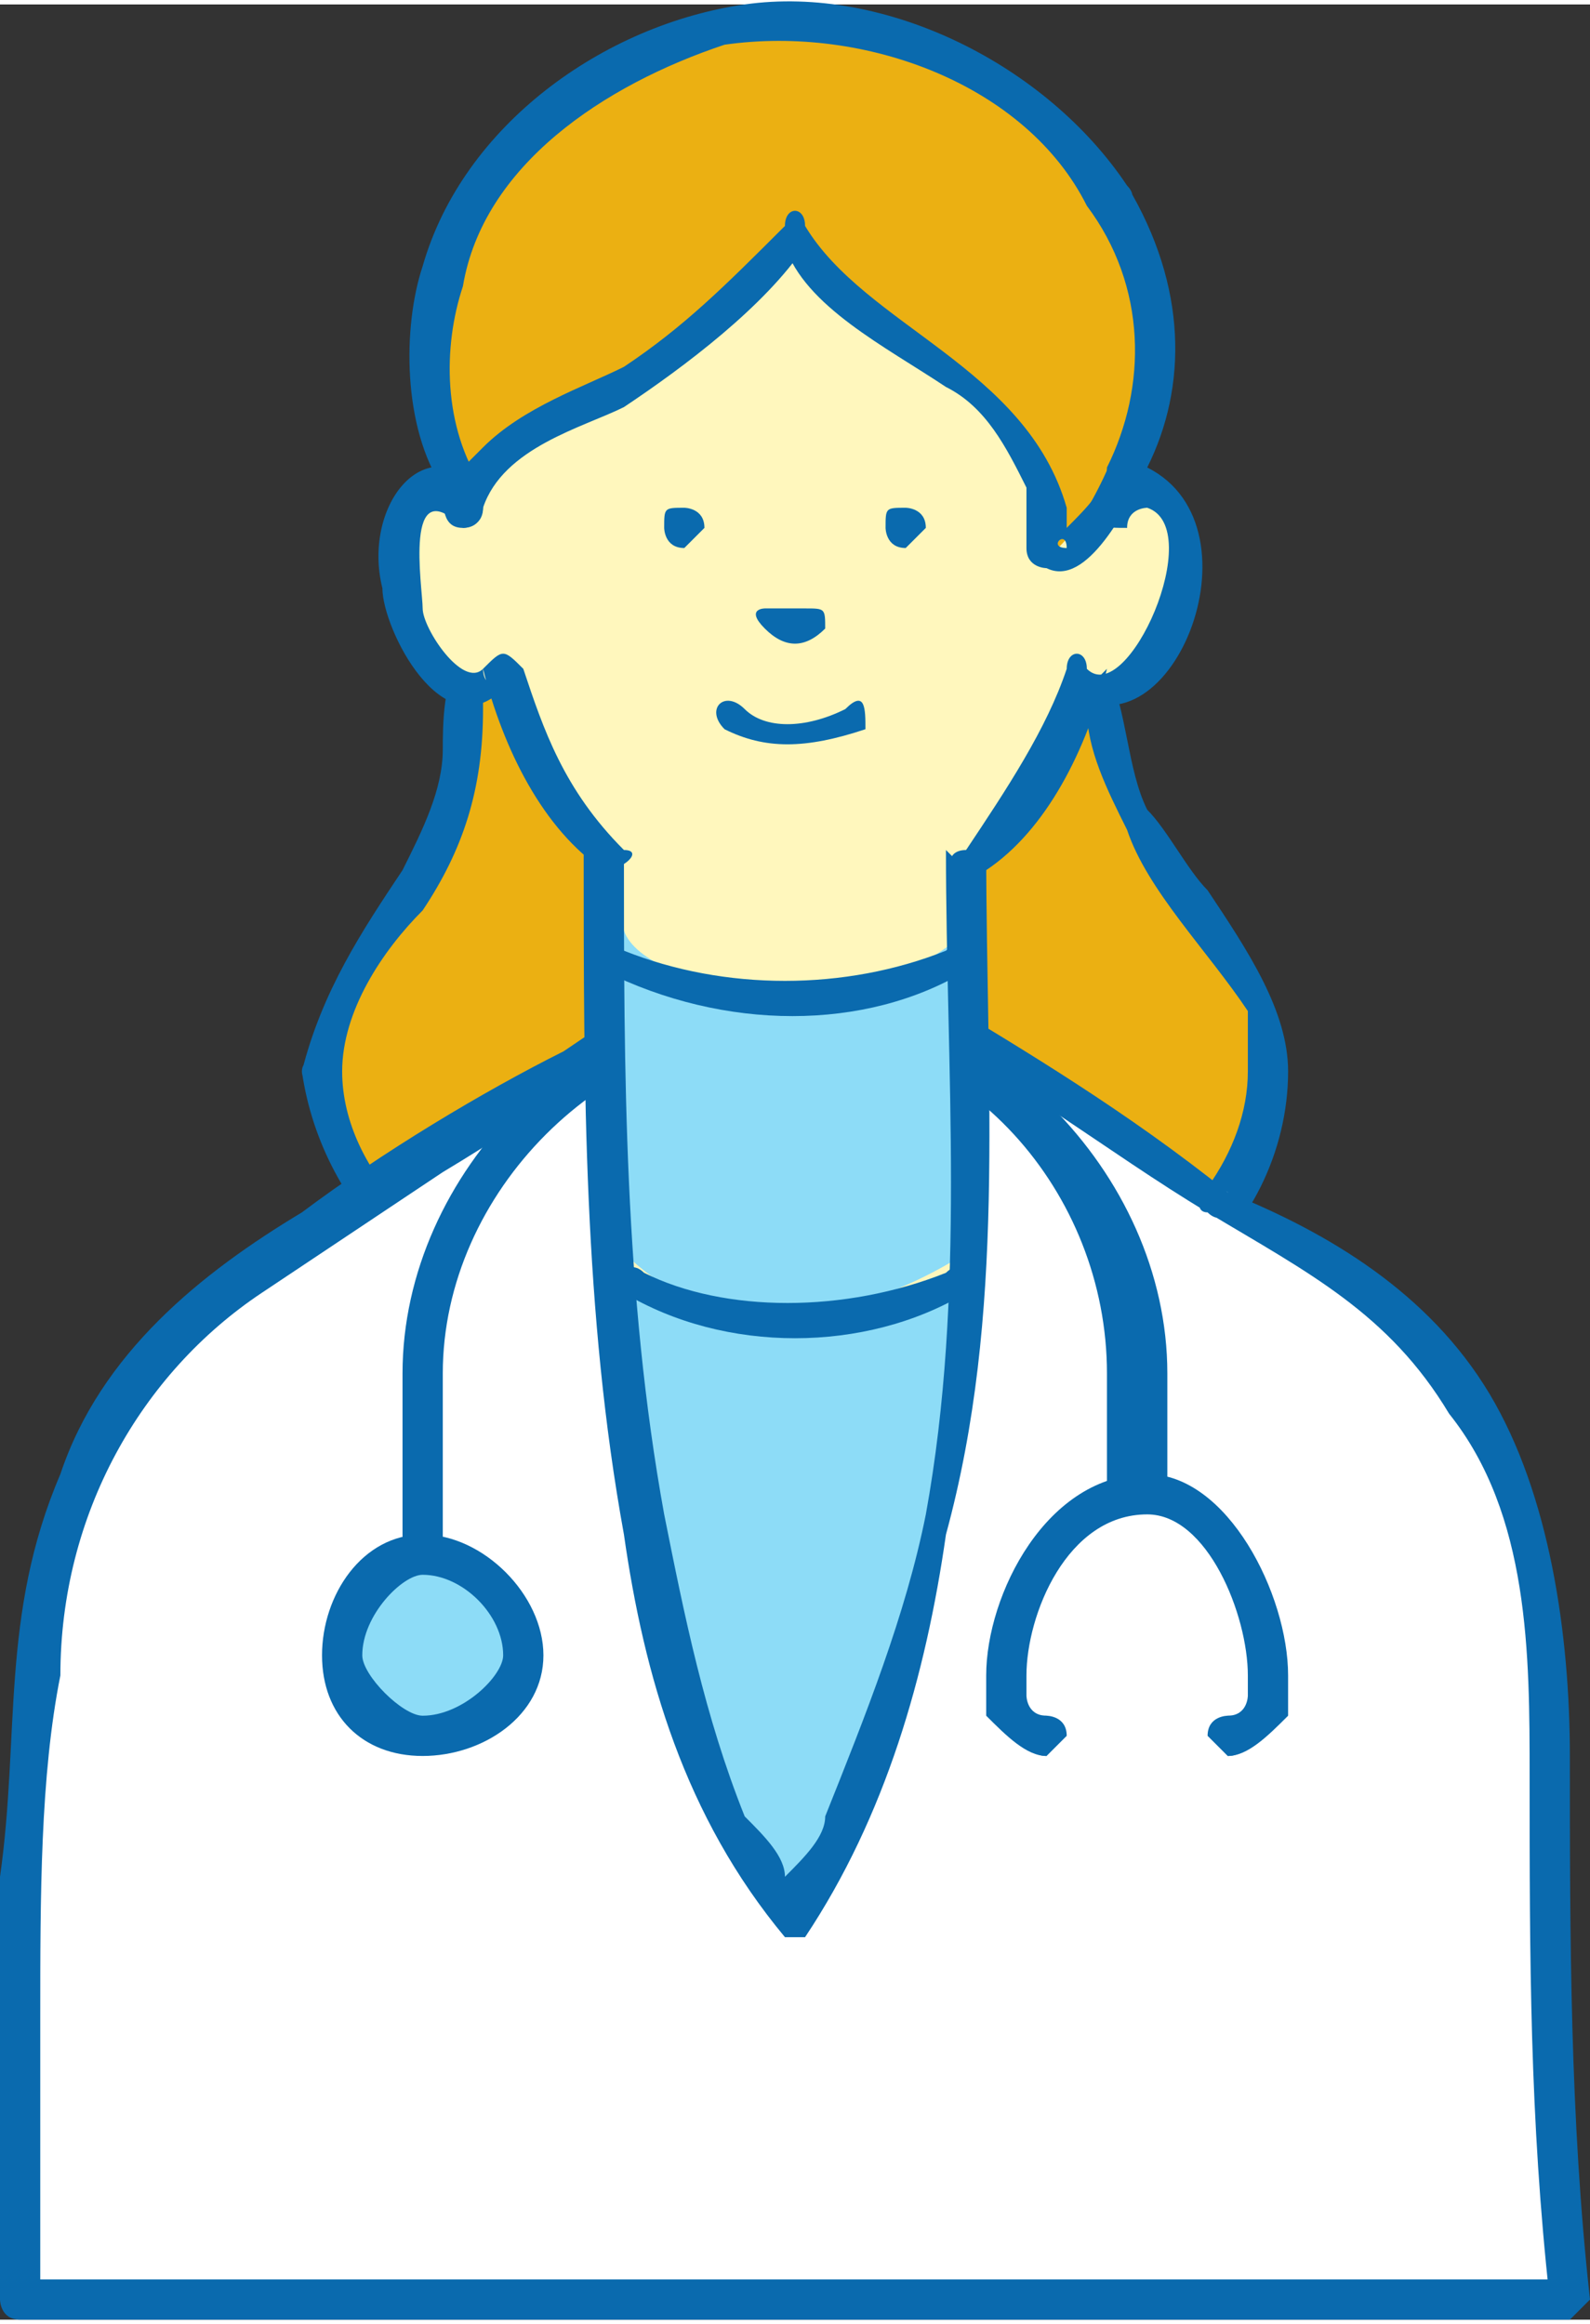<?xml version="1.0" encoding="UTF-8"?>
<!DOCTYPE svg PUBLIC "-//W3C//DTD SVG 1.1//EN" "http://www.w3.org/Graphics/SVG/1.1/DTD/svg11.dtd">
<!-- Creator: CorelDRAW X7 -->
<svg xmlns="http://www.w3.org/2000/svg" xml:space="preserve" width="3.061mm" height="4.473mm" version="1.1" style="shape-rendering:geometricPrecision; text-rendering:geometricPrecision; image-rendering:optimizeQuality; fill-rule:evenodd; clip-rule:evenodd"
viewBox="0 0 79 115"
 xmlns:xlink="http://www.w3.org/1999/xlink">
 <rect x="0" y="0" width="79" height="115" fill="#333333" stroke="none"/>
 <defs>
  <style type="text/css">
   <![CDATA[
    .fil1 {fill:#0A6AAE;fill-rule:nonzero}
    .fil3 {fill:#8DDCF7;fill-rule:nonzero}
    .fil0 {fill:#EBB012;fill-rule:nonzero}
    .fil4 {fill:#FFF7BD;fill-rule:nonzero}
    .fil2 {fill:white;fill-rule:nonzero}
   ]]>
  </style>
 </defs>
 <g id="Слой_x0020_1">
  <g id="_887648112">
   <path class="fil0" d="M16 53c0,9 10,13 15,10 4,-3 3,-25 3,-25 0,0 -10,-7 -10,-4 0,10 -8,12 -8,19z"/>
   <path class="fil0" d="M63 53c0,9 -10,13 -15,10 -5,-3 -4,-25 -4,-25 0,0 10,-8 10,-5 0,10 9,13 9,20z"/>
   <path class="fil1" d="M15 53c1,7 7,13 14,12 6,-1 6,-9 7,-14 0,-3 0,-6 0,-9 0,-1 0,-4 -1,-5 -2,-1 -3,-2 -5,-3 -2,-1 -5,-2 -7,-1 -1,0 -1,3 -1,4 0,2 -1,4 -2,6 -2,3 -4,6 -5,10 0,1 2,1 2,0 0,-3 2,-6 4,-8 2,-3 3,-6 3,-10 0,0 0,-1 0,-1 0,0 0,0 0,0 1,0 1,0 2,1 1,0 2,1 4,1 1,1 3,2 4,3 0,0 0,-1 0,-1 0,6 0,13 -1,19 0,2 -1,3 -2,5 -1,1 -3,1 -4,1 -5,0 -10,-5 -10,-10 0,-1 -2,-1 -2,0z"/>
   <path class="fil1" d="M62 53c0,4 -3,8 -7,10 -2,1 -6,1 -7,-2 -2,-3 -2,-6 -2,-9 0,-4 0,-7 0,-10 0,-1 0,-2 0,-3 0,0 0,0 0,-1 0,0 -1,1 0,1 2,-2 4,-4 6,-5 1,0 1,0 2,0 0,0 0,-1 0,0 0,0 0,1 0,1 0,2 1,4 2,6 1,3 4,6 6,9 0,1 0,2 0,3 0,1 2,1 2,0 0,-3 -2,-6 -4,-9 -1,-1 -2,-3 -3,-4 -1,-2 -1,-5 -2,-7 0,-4 -10,3 -11,4 -1,1 0,3 0,4 0,3 0,6 0,9 0,4 0,13 5,15 3,1 7,0 10,-2 3,-2 5,-6 5,-10 0,-1 -2,-1 -2,0z"/>
   <path class="fil2" d="M61 59c-10,-6 -20,-12 -22,-12 -2,0 -12,6 -21,12 -8,5 -13,7 -16,19l-1 36 38 0 39 0 -1 -36c-4,-12 -9,-14 -16,-19z"/>
   <path class="fil1" d="M61 59c-5,-4 -10,-7 -15,-10 -2,-1 -5,-4 -7,-3 -4,1 -8,4 -11,6 -4,2 -9,5 -13,8 -5,3 -10,7 -12,13 -3,7 -2,13 -3,20 0,7 0,14 0,21 0,0 0,1 1,1l52 0 25 0c0,0 1,-1 1,-1 -1,-9 -1,-18 -1,-27 0,-6 -1,-13 -4,-18 -3,-5 -8,-8 -13,-10 -1,-1 -2,1 -1,1 5,3 9,5 12,10 4,5 4,12 4,18 0,9 0,17 1,26l1 -1 -53 0 -24 0 1 1c0,-5 0,-10 0,-14 0,-6 0,-12 1,-17 0,-8 4,-15 10,-19 3,-2 6,-4 9,-6 5,-3 9,-6 14,-9 1,0 3,-1 4,-1 1,0 3,1 4,2 6,3 11,7 16,10 1,1 2,-1 1,-1z"/>
   <path class="fil2" d="M31 66c3,0 3,-5 0,-5 -3,0 -3,5 0,5z"/>
   <path class="fil3" d="M48 63l-18 0 0 0 0 0c2,23 9,32 9,32 0,0 8,-9 9,-32l0 0c0,0 0,0 0,0z"/>
   <path class="fil1" d="M22 80l-2 0 0 -12c0,-10 9,-19 19,-19 10,0 19,9 19,19l0 6 -3 0 0 -6c0,-9 -7,-17 -16,-17 -9,0 -17,8 -17,17l0 12z"/>
   <path class="fil3" d="M17 82c0,2 2,4 4,4 3,0 5,-2 5,-4 0,-3 -2,-5 -5,-5 -2,0 -4,2 -4,5z"/>
   <path class="fil1" d="M21 78c-1,0 -3,2 -3,4 0,1 2,3 3,3 2,0 4,-2 4,-3 0,-2 -2,-4 -4,-4zm0 9c-3,0 -5,-2 -5,-5 0,-3 2,-6 5,-6 3,0 6,3 6,6 0,3 -3,5 -6,5z"/>
   <path class="fil1" d="M61 87l0 -2c1,0 1,-1 1,-1 0,0 0,-1 0,-1 0,-3 -2,-8 -5,-8 -4,0 -6,5 -6,8 0,0 0,1 0,1 0,0 0,1 1,1l0 2c-1,0 -2,-1 -3,-2 0,0 0,-1 0,-2 0,-4 3,-10 8,-10 4,0 7,6 7,10 0,1 0,2 0,2 -1,1 -2,2 -3,2z"/>
   <path class="fil1" d="M60 86c0,0 1,1 1,1 1,0 1,-1 1,-1 0,-1 0,-1 -1,-1 0,0 -1,0 -1,1z"/>
   <path class="fil1" d="M51 86c0,0 0,1 1,1 0,0 1,-1 1,-1 0,-1 -1,-1 -1,-1 -1,0 -1,0 -1,1z"/>
   <path class="fil4" d="M57 24c0,0 -1,0 -2,1 1,-16 -7,-19 -16,-19 -8,0 -16,3 -16,19 0,-1 -1,-1 -2,-1 -1,1 -2,3 -1,6 1,2 2,4 4,4 0,0 0,0 1,-1 1,4 3,7 5,9l0 0 0 21c0,1 15,4 18,-1l0 -20 0 0c3,-2 5,-5 6,-9 0,1 0,1 1,1 1,0 3,-2 4,-4 0,-3 0,-5 -2,-6z"/>
   <path class="fil1" d="M46 26c0,0 -1,1 -1,1 -1,0 -1,-1 -1,-1 0,-1 0,-1 1,-1 0,0 1,0 1,1z"/>
   <path class="fil1" d="M35 26c0,0 -1,1 -1,1 -1,0 -1,-1 -1,-1 0,-1 0,-1 1,-1 0,0 1,0 1,1z"/>
   <path class="fil1" d="M38 31c1,1 2,1 3,0 0,-1 0,-1 -1,-1 0,0 -1,0 -2,0 0,0 -1,0 0,1z"/>
   <path class="fil1" d="M42 35c-2,1 -4,1 -5,0 -1,-1 -2,0 -1,1 2,1 4,1 7,0 0,-1 0,-2 -1,-1z"/>
   <path class="fil3" d="M48 62c0,0 -10,7 -17,0l0 -16c1,3 12,5 17,0l0 16z"/>
   <path class="fil1" d="M47 63c-5,2 -11,2 -15,0 -1,-1 -2,1 -1,1 5,3 12,3 17,0 1,0 0,-2 -1,-1z"/>
   <path class="fil1" d="M47 47c-5,2 -11,2 -16,0 -1,-1 -2,1 -1,1 6,3 13,3 18,0 1,0 0,-2 -1,-1z"/>
   <path class="fil1" d="M57 23c-1,0 -2,0 -3,2 1,0 1,0 2,0 0,-6 0,-12 -5,-16 -3,-4 -7,-4 -12,-4 -4,0 -8,0 -12,3 -4,4 -5,11 -4,17 0,0 1,0 1,-1 -3,-3 -6,1 -5,5 0,2 3,8 6,5 0,0 -1,0 -1,-1 1,4 3,8 6,10 0,0 0,-1 0,-1l0 0c0,0 -1,0 -1,0 0,12 0,23 2,34 1,7 3,14 8,20 0,0 1,0 1,0 4,-6 6,-13 7,-20 3,-11 2,-22 2,-34 0,0 0,0 -1,0l0 0c0,0 1,1 1,1 3,-2 5,-6 6,-10 -1,1 -1,1 -2,1 5,4 10,-8 4,-11 -1,0 -1,2 0,2 3,1 -1,10 -3,8 0,-1 -1,-1 -1,0 -1,3 -3,6 -5,9 -1,0 -1,1 0,1l0 0 -1 -1c0,11 1,22 -1,33 -1,5 -3,10 -5,15 0,1 -1,2 -2,3 0,1 0,1 0,1 0,0 -1,1 0,0l1 0c0,1 0,0 0,0 0,0 -1,0 -1,-1 0,-1 -1,-2 -2,-3 -2,-5 -3,-10 -4,-15 -2,-11 -2,-22 -2,-33l-1 1 0 0c1,0 2,-1 1,-1 -3,-3 -4,-6 -5,-9 -1,-1 -1,-1 -2,0 -1,1 -3,-2 -3,-3 0,-1 -1,-7 2,-4 0,0 1,0 1,-1 0,-5 1,-11 4,-15 3,-3 7,-4 11,-4 4,0 8,1 11,4 4,3 4,10 4,15 0,1 1,1 2,1 0,-1 1,-1 1,-1 1,0 2,-1 0,-2z"/>
   <path class="fil0" d="M55 10c-3,-5 -11,-9 -16,-9 -8,0 -14,6 -16,9 -4,8 0,17 0,15 0,-4 10,-6 16,-14 3,6 13,7 13,16 0,2 8,-9 3,-17z"/>
   <path class="fil1" d="M56 9c-4,-6 -12,-10 -19,-9 -7,1 -14,6 -16,13 -1,3 -1,8 1,11 0,1 0,2 1,2 1,0 1,-1 1,-1 1,-3 5,-4 7,-5 3,-2 7,-5 9,-8l-1 0c1,3 5,5 8,7 2,1 3,3 4,5 0,1 0,2 0,3 0,1 1,1 1,1 2,1 4,-3 5,-5 2,-4 2,-9 -1,-14 -1,-1 -2,0 -2,1 3,4 3,9 1,13 0,1 -1,2 -2,3 0,0 0,0 0,1 -1,0 0,-1 0,0 0,-1 0,-2 0,-2 -2,-7 -10,-9 -13,-14 0,-1 -1,-1 -1,0 -3,3 -5,5 -8,7 -2,1 -5,2 -7,4 0,0 -1,1 -1,1 0,0 0,1 0,1 -1,1 1,1 1,0 -2,-3 -2,-7 -1,-10 1,-6 7,-10 13,-12 7,-1 15,2 18,8 1,1 3,0 2,-1z"/>
  </g>
 </g>
</svg>
